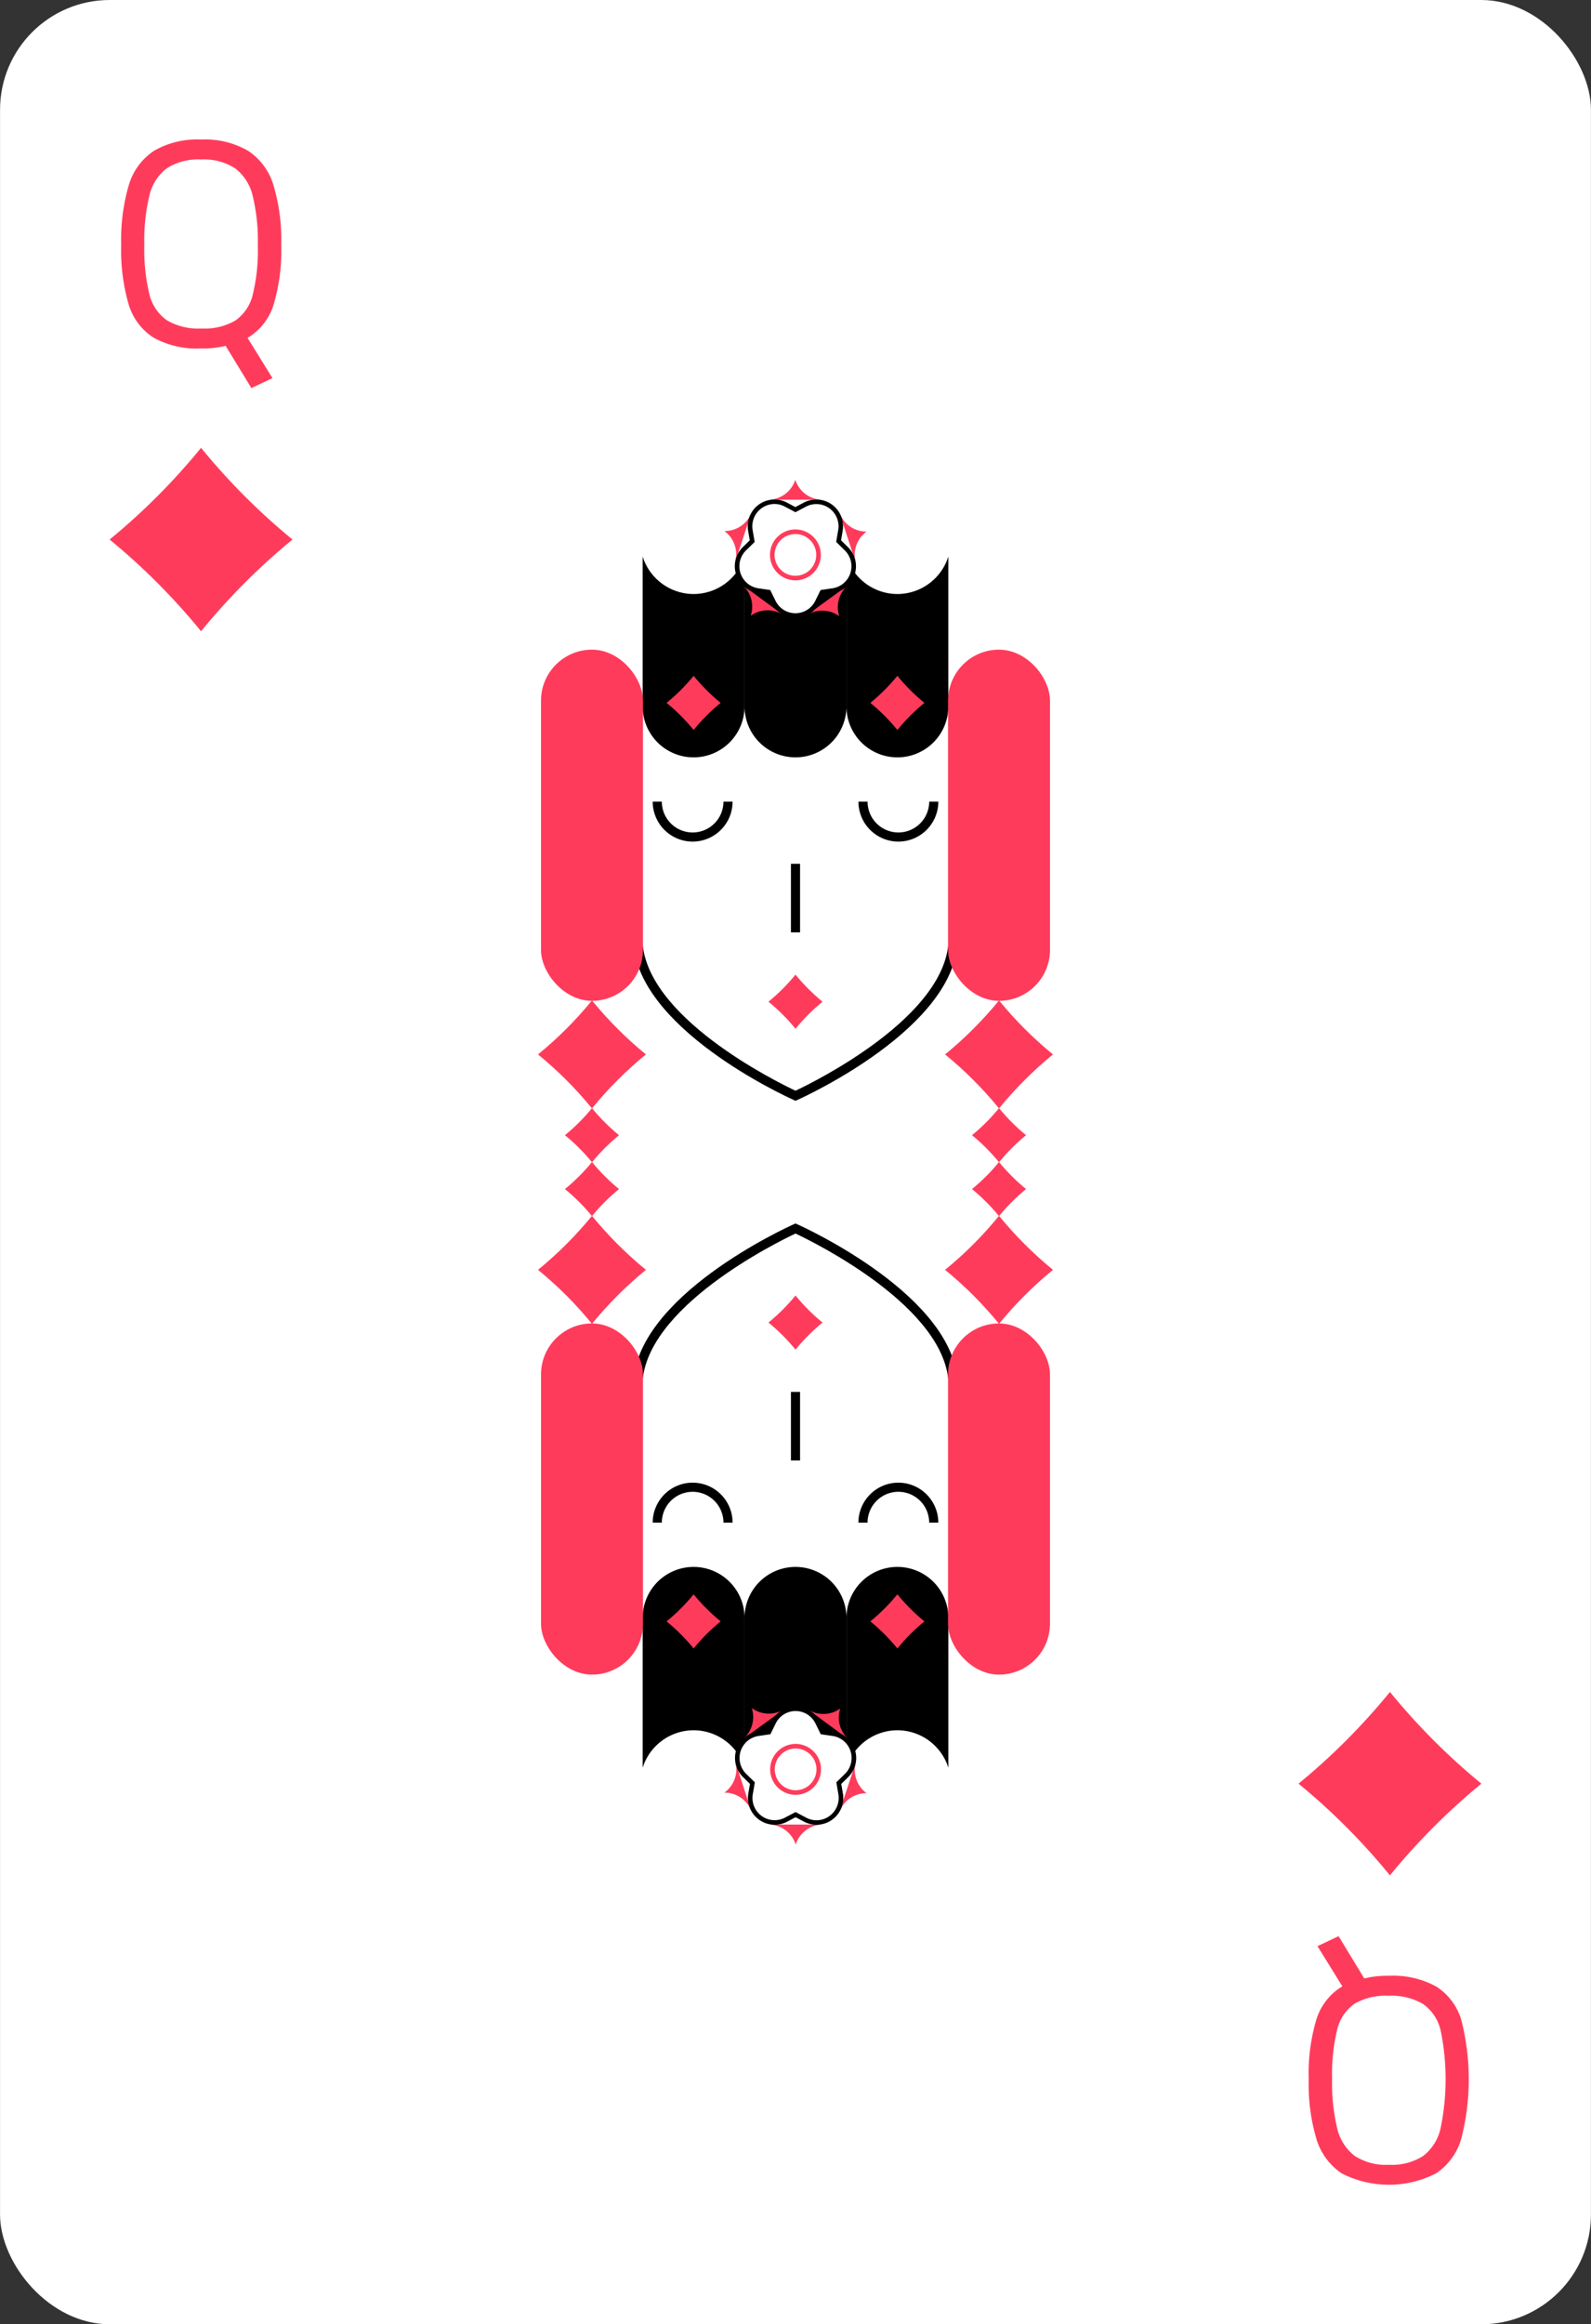 <svg xmlns="http://www.w3.org/2000/svg" viewBox="0 0 87 127"><rect x="0" y="0" width="87" height="127" fill="#333333" stroke="none"/><defs><style>.cls-1{fill:#fff;}.cls-2{fill:#ff3b5c;}</style></defs><title>card-diamonds-q</title><g id="artwork"><rect class="cls-1" x="0.002" width="86.995" height="127" rx="6"/><path class="cls-2" d="M12.338,18.896a5.225,5.225,0,0,1-1.344.144,4.893,4.893,0,0,1-2.6-.593A3.265,3.265,0,0,1,7.034,16.627a10.57,10.57,0,0,1-.407-3.246,10.621,10.621,0,0,1,.415-3.263,3.403,3.403,0,0,1,1.376-1.876,4.712,4.712,0,0,1,2.576-.618,4.71,4.71,0,0,1,2.576.618,3.433,3.433,0,0,1,1.384,1.876,10.441,10.441,0,0,1,.425,3.263,10.309,10.309,0,0,1-.425,3.287,3.2,3.2,0,0,1-1.416,1.795l1.36,2.197-1.152.545Zm.553-1.395a2.425,2.425,0,0,0,.936-1.419,10.301,10.301,0,0,0,.272-2.67,10.514,10.514,0,0,0-.28-2.71A2.645,2.645,0,0,0,12.866,9.204a3.132,3.132,0,0,0-1.872-.489,3.178,3.178,0,0,0-1.872.48,2.616,2.616,0,0,0-.952,1.491,10.445,10.445,0,0,0-.279,2.694,10.421,10.421,0,0,0,.271,2.67A2.437,2.437,0,0,0,9.114,17.493a3.373,3.373,0,0,0,1.895.457A3.342,3.342,0,0,0,12.89,17.502Z"/><path class="cls-2" d="M74.603,108.104a5.19,5.19,0,0,1,1.345-.145,4.89,4.89,0,0,1,2.6.593A3.265,3.265,0,0,1,79.908,110.372a13.06,13.06,0,0,1-.008,6.51,3.407,3.407,0,0,1-1.377,1.876,5.68,5.68,0,0,1-5.151,0,3.445,3.445,0,0,1-1.384-1.876,10.419,10.419,0,0,1-.424-3.263,10.285,10.285,0,0,1,.424-3.287,3.198,3.198,0,0,1,1.416-1.796l-1.36-2.196,1.152-.546Zm-.552,1.395a2.422,2.422,0,0,0-.936,1.419,10.301,10.301,0,0,0-.272,2.67,10.519,10.519,0,0,0,.28,2.71,2.652,2.652,0,0,0,.952,1.499,3.132,3.132,0,0,0,1.872.489,3.17,3.17,0,0,0,1.872-.481,2.61,2.61,0,0,0,.951-1.491,13.169,13.169,0,0,0,.009-5.363,2.437,2.437,0,0,0-.952-1.443,3.377,3.377,0,0,0-1.896-.457A3.338,3.338,0,0,0,74.052,109.498Z"/><path class="cls-2" d="M10.994,34.492q-1.121-1.374-2.375-2.631-1.252-1.255-2.625-2.38,1.371-1.123,2.625-2.38,1.252-1.255,2.375-2.631,1.121,1.374,2.375,2.631,1.252,1.255,2.625,2.38-1.371,1.123-2.625,2.38Q12.117,33.116,10.994,34.492Z"/><path class="cls-2" d="M76.006,102.472q-1.121-1.374-2.375-2.631-1.252-1.255-2.625-2.38,1.371-1.123,2.625-2.38,1.252-1.255,2.375-2.631,1.121,1.374,2.375,2.631,1.252,1.255,2.625,2.38-1.371,1.123-2.625,2.38Q77.129,101.097,76.006,102.472Z"/><path d="M43.5,60.148l-.102-.046c-.358-.16-8.772-3.983-8.772-8.852h.5c0,4.274,7.411,7.896,8.374,8.348.963-.453,8.374-4.076,8.374-8.348h.5c0,4.869-8.413,8.692-8.772,8.852Z"/><path d="M49.125,45.986a2.187,2.187,0,0,1-2.184-2.184h.5a1.684,1.684,0,0,0,3.369,0h.5A2.187,2.187,0,0,1,49.125,45.986Z"/><path d="M37.875,45.986a2.187,2.187,0,0,1-2.184-2.184h.5a1.684,1.684,0,0,0,3.369,0h.5A2.187,2.187,0,0,1,37.875,45.986Z"/><rect x="43.25" y="47.199" width="0.5" height="3.746"/><path d="M49.072,32.458a2.928,2.928,0,0,0,2.786-2.047v8.186a2.786,2.786,0,0,1-2.786,2.786h-0a2.786,2.786,0,0,1-2.786-2.786v-8.186A2.929,2.929,0,0,0,49.072,32.458Z"/><path d="M43.5,32.458a2.929,2.929,0,0,0,2.786-2.047v8.186a2.786,2.786,0,0,1-2.786,2.786H43.5a2.786,2.786,0,0,1-2.786-2.786v-8.186A2.928,2.928,0,0,0,43.5,32.458Z"/><path d="M37.927,32.458a2.929,2.929,0,0,0,2.786-2.047v8.186a2.786,2.786,0,0,1-2.786,2.786h-0a2.786,2.786,0,0,1-2.786-2.786v-8.186A2.929,2.929,0,0,0,37.927,32.458Z"/><path class="cls-2" d="M42.113,27.304a1.575,1.575,0,0,0,1.377-1.091V26.213l0-0v.001a1.575,1.575,0,0,0,1.377,1.091Z"/><path class="cls-2" d="M45.926,28.076a1.575,1.575,0,0,0,1.463.972l.001-0-0.0 0.0 0.0 0-.001 0a1.575,1.575,0,0,0-.611,1.647Z"/><path class="cls-2" d="M42.805,33.585a1.575,1.575,0,0,0-1.756.063l-0.0.001 0-0-0.0 0.0 0-.001a1.575,1.575,0,0,0-.463-1.694Z"/><path class="cls-2" d="M41.08,28.053a1.575,1.575,0,0,1-1.469.964l-.001-0.0 0.0 0-0.0 0.0.001 0a1.575,1.575,0,0,1,.601,1.65Z"/><path class="cls-2" d="M44.138,33.598a1.575,1.575,0,0,1,1.755.073l0.0.001-0-0.0 0.0 0-0-.001a1.575,1.575,0,0,1,.473-1.691Z"/><path class="cls-1" d="M42.296,32.884l-.261-.531-.584-.085a1.342,1.342,0,0,1-.741-2.288L41.133,29.568l-.1-.583a1.338,1.338,0,0,1,1.94-1.414l.522.275.522-.275a1.338,1.338,0,0,1,1.94,1.414l-.1.583.422.413a1.342,1.342,0,0,1-.741,2.288l-.584.085-.261.531A1.335,1.335,0,0,1,42.296,32.884Z"/><path d="M43.495,33.757h0A1.452,1.452,0,0,1,42.184,32.94l-.232-.471-.519-.076a1.467,1.467,0,0,1-.81-2.501l.375-.367-.089-.519a1.463,1.463,0,0,1,2.121-1.545l.464.245.464-.245a1.463,1.463,0,0,1,2.121,1.545l-.089.519.375.367a1.467,1.467,0,0,1-.81,2.501l-.519.076-.232.471A1.452,1.452,0,0,1,43.495,33.757Zm-1.148-6.219a1.221,1.221,0,0,0-1.191,1.426l.111.648-.469.459a1.217,1.217,0,0,0,.672,2.074l.649.095.29.59a1.21,1.21,0,0,0,2.173,0l.29-.59.649-.095a1.217,1.217,0,0,0,.672-2.074l-.469-.459.111-.648a1.213,1.213,0,0,0-1.758-1.282l-.58.306-.58-.306A1.214,1.214,0,0,0,42.347,27.538Z"/><path class="cls-2" d="M43.495,29.18a1.14,1.14,0,1,1-1.141,1.14A1.141,1.141,0,0,1,43.495,29.18m0-.25a1.39,1.39,0,1,0,1.39,1.39A1.39,1.39,0,0,0,43.495,28.93Z"/><path class="cls-2" d="M43.5,56.212q-.331-.405-.702-.776-.37-.37-.776-.702.405-.331.776-.702.37-.37.702-.776.331.405.702.776.37.37.776.702-.405.331-.776.702Q43.832,55.806,43.5,56.212Z"/><path class="cls-2" d="M49.071,39.884q-.331-.405-.702-.776-.37-.37-.776-.702.405-.331.776-.702.37-.37.702-.776.331.405.702.776.37.37.776.702-.405.331-.776.702Q49.403,39.478,49.071,39.884Z"/><path class="cls-2" d="M37.929,39.884q-.331-.405-.702-.776-.37-.37-.776-.702.405-.331.776-.702.37-.37.702-.776.331.405.702.776.37.37.776.702-.405.331-.776.702Q38.261,39.478,37.929,39.884Z"/><rect class="cls-2" x="51.841" y="35.498" width="5.576" height="19.189" rx="2.788"/><path class="cls-2" d="M54.629,60.565q-.661-.809-1.401-1.549-.739-.739-1.549-1.401.809-.661,1.549-1.401.739-.739,1.401-1.549.661.809,1.401,1.549.739.739,1.549,1.401-.809.661-1.549,1.401Q55.291,59.755,54.629,60.565Z"/><path class="cls-2" d="M54.629,63.506q-.331-.405-.702-.776-.37-.37-.776-.702.405-.331.776-.702.37-.37.702-.776.331.405.702.776.37.37.776.702-.405.331-.776.702Q54.961,63.1,54.629,63.506Z"/><rect class="cls-2" x="29.583" y="35.498" width="5.576" height="19.189" rx="2.788"/><path class="cls-2" d="M32.371,60.565q-.661-.809-1.401-1.549-.739-.739-1.549-1.401.809-.661,1.549-1.401.739-.739,1.401-1.549.661.809,1.401,1.549.739.739,1.549,1.401-.809.661-1.549,1.401Q33.034,59.755,32.371,60.565Z"/><path class="cls-2" d="M32.371,63.506q-.331-.405-.702-.776-.37-.37-.776-.702.405-.331.776-.702.37-.37.702-.776.331.405.702.776.37.37.776.702-.405.331-.776.702Q32.703,63.1,32.371,63.506Z"/><path d="M43.5,66.852l.102.046c.358.16,8.772,3.983,8.772,8.852h-.5c0-4.274-7.411-7.896-8.374-8.348-.963.453-8.374,4.076-8.374,8.348h-.5c0-4.869,8.413-8.692,8.772-8.852Z"/><path d="M37.875,81.014A2.187,2.187,0,0,1,40.06,83.198h-.5a1.684,1.684,0,0,0-3.369,0h-.5A2.187,2.187,0,0,1,37.875,81.014Z"/><path d="M49.125,81.014A2.187,2.187,0,0,1,51.309,83.198h-.5a1.684,1.684,0,0,0-3.369,0h-.5A2.187,2.187,0,0,1,49.125,81.014Z"/><rect x="43.25" y="76.055" width="0.5" height="3.746"/><path d="M37.928,94.543a2.928,2.928,0,0,0-2.786,2.047v-8.186a2.786,2.786,0,0,1,2.786-2.786h0a2.786,2.786,0,0,1,2.786,2.786v8.186A2.929,2.929,0,0,0,37.928,94.543Z"/><path d="M43.5,94.543a2.929,2.929,0,0,0-2.786,2.047v-8.186a2.786,2.786,0,0,1,2.786-2.786H43.5a2.786,2.786,0,0,1,2.786,2.786v8.186A2.928,2.928,0,0,0,43.5,94.543Z"/><path d="M49.073,94.543a2.929,2.929,0,0,0-2.786,2.047v-8.186a2.786,2.786,0,0,1,2.786-2.786h0a2.786,2.786,0,0,1,2.786,2.786v8.186A2.929,2.929,0,0,0,49.073,94.543Z"/><path class="cls-2" d="M44.887,99.696a1.575,1.575,0,0,0-1.377,1.091v0l-0.0 0v-.001a1.575,1.575,0,0,0-1.377-1.091Z"/><path class="cls-2" d="M41.074,98.924a1.575,1.575,0,0,0-1.463-.972l-.001 0.0 0-0L39.61,97.952l.001-0a1.575,1.575,0,0,0,.611-1.647Z"/><path class="cls-2" d="M44.195,93.415a1.575,1.575,0,0,0,1.756-.063l0-.001-0.0 0.0 0-0-0.0.001a1.575,1.575,0,0,0,.463,1.694Z"/><path class="cls-2" d="M45.92,98.947a1.575,1.575,0,0,1,1.469-.964l.001 0-0-0.0 0-0-.001-0a1.575,1.575,0,0,1-.601-1.65Z"/><path class="cls-2" d="M42.862,93.402a1.575,1.575,0,0,1-1.755-.073l-0-.001 0.0 0-0-0.0 0.0.001a1.575,1.575,0,0,1-.473,1.691Z"/><path class="cls-1" d="M44.704,94.116l.261.531.584.085a1.342,1.342,0,0,1,.741,2.288L45.867,97.432l.1.583a1.338,1.338,0,0,1-1.94,1.414l-.522-.275-.522.275a1.338,1.338,0,0,1-1.94-1.414l.1-.583L40.721,97.019a1.342,1.342,0,0,1,.741-2.288l.584-.085.261-.531A1.335,1.335,0,0,1,44.704,94.116Z"/><path d="M43.505,93.243h0a1.452,1.452,0,0,1,1.311.817l.232.471.519.076a1.467,1.467,0,0,1,.81,2.501l-.375.367.089.519a1.463,1.463,0,0,1-2.121,1.545l-.464-.245-.464.245a1.463,1.463,0,0,1-2.121-1.545l.089-.519-.375-.367a1.467,1.467,0,0,1,.81-2.501l.519-.076.232-.471A1.452,1.452,0,0,1,43.505,93.243Zm1.148,6.219a1.221,1.221,0,0,0,1.191-1.426l-.111-.648.469-.459a1.217,1.217,0,0,0-.672-2.074l-.649-.095-.29-.59a1.21,1.21,0,0,0-2.173,0l-.29.59-.649.095a1.217,1.217,0,0,0-.672,2.074l.469.459-.111.648a1.213,1.213,0,0,0,1.758,1.282l.58-.306.58.306A1.214,1.214,0,0,0,44.653,99.462Z"/><path class="cls-2" d="M43.505,97.82a1.14,1.14,0,1,1,1.141-1.14A1.141,1.141,0,0,1,43.505,97.82m0,.25a1.39,1.39,0,1,0-1.39-1.39A1.39,1.39,0,0,0,43.505,98.07Z"/><path class="cls-2" d="M43.5,70.788q.331.405.702.776.37.37.776.702-.405.331-.776.702-.37.37-.702.776-.331-.405-.702-.776-.37-.37-.776-.702.405-.331.776-.702Q43.168,71.194,43.5,70.788Z"/><path class="cls-2" d="M37.929,87.116q.331.405.702.776.37.37.776.702-.405.331-.776.702-.37.37-.702.776-.331-.405-.702-.776-.37-.37-.776-.702.405-.331.776-.702Q37.597,87.522,37.929,87.116Z"/><path class="cls-2" d="M49.071,87.116q.331.405.702.776.37.37.776.702-.405.331-.776.702-.37.37-.702.776-.331-.405-.702-.776-.37-.37-.776-.702.405-.331.776-.702Q48.739,87.522,49.071,87.116Z"/><rect class="cls-2" x="29.583" y="72.313" width="5.576" height="19.189" rx="2.788" transform="translate(64.743 163.816) rotate(-180)"/><path class="cls-2" d="M32.371,66.435q.661.809,1.401,1.549.739.739,1.549,1.401-.809.661-1.549,1.401-.739.739-1.401,1.549-.661-.809-1.401-1.549-.739-.739-1.549-1.401.809-.661,1.549-1.401Q31.709,67.245,32.371,66.435Z"/><path class="cls-2" d="M32.371,63.494q.331.405.702.776.37.37.776.702-.405.331-.776.702-.37.37-.702.776-.331-.405-.702-.776-.37-.37-.776-.702.405-.331.776-.702Q32.039,63.9,32.371,63.494Z"/><rect class="cls-2" x="51.841" y="72.313" width="5.576" height="19.189" rx="2.788" transform="translate(109.257 163.816) rotate(-180)"/><path class="cls-2" d="M54.629,66.435q.661.809,1.401,1.549.739.739,1.549,1.401-.809.661-1.549,1.401-.739.739-1.401,1.549-.661-.809-1.401-1.549-.739-.739-1.549-1.401.809-.661,1.549-1.401Q53.966,67.245,54.629,66.435Z"/><path class="cls-2" d="M54.629,63.494q.331.405.702.776.37.37.776.702-.405.331-.776.702-.37.37-.702.776-.331-.405-.702-.776-.37-.37-.776-.702.405-.331.776-.702Q54.297,63.9,54.629,63.494Z"/></g></svg>